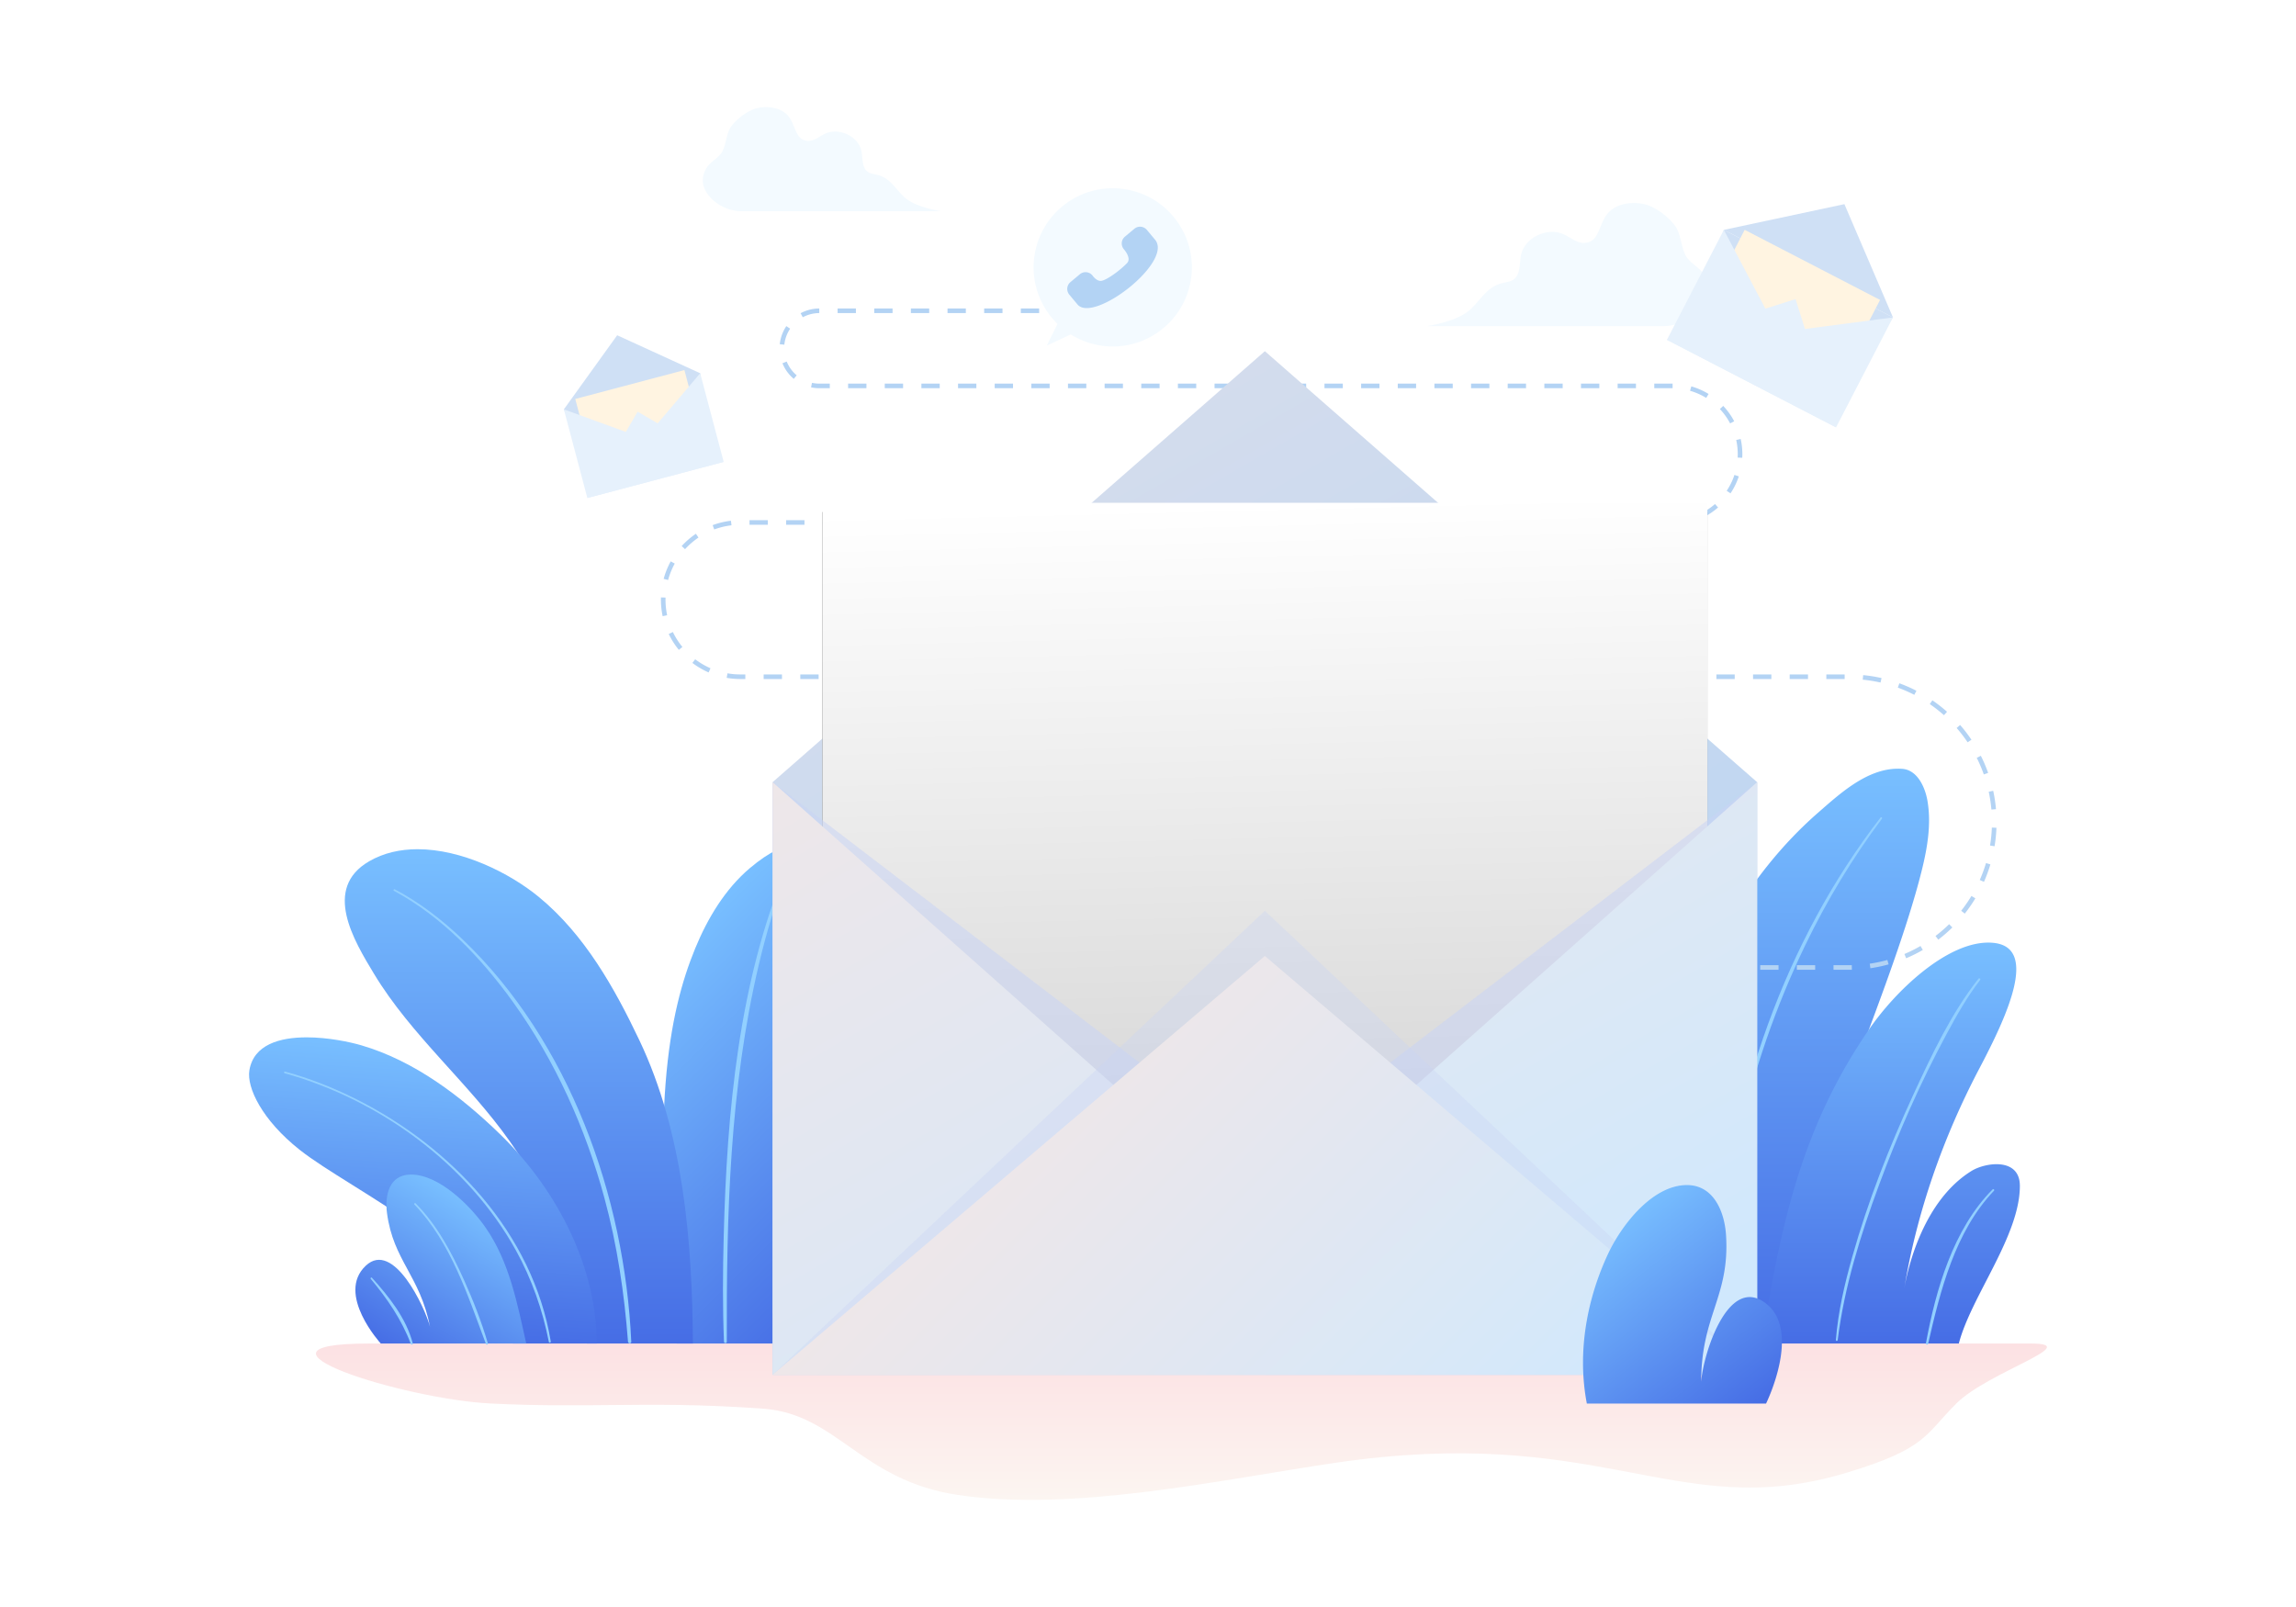 <svg xmlns="http://www.w3.org/2000/svg" width="500" height="350"><defs><linearGradient id="a" gradientUnits="userSpaceOnUse" x1="257.285" y1="326.67" x2="257.285" y2="292.617"><stop offset="0" stop-color="#FCF5F1"/><stop offset=".005" stop-color="#FCF5F1"/><stop offset="1" stop-color="#FCE1E3"/></linearGradient><linearGradient id="b" gradientUnits="userSpaceOnUse" x1="388.341" y1="292.617" x2="388.341" y2="167.419"><stop offset="0" stop-color="#466DE5"/><stop offset="1" stop-color="#78BFFF"/></linearGradient><linearGradient id="c" gradientUnits="userSpaceOnUse" x1="411.733" y1="292.617" x2="411.733" y2="205.296"><stop offset="0" stop-color="#466DE5"/><stop offset="1" stop-color="#78BFFF"/></linearGradient><linearGradient id="d" gradientUnits="userSpaceOnUse" x1="195.279" y1="271.632" x2="137.931" y2="214.284"><stop offset="0" stop-color="#466DE5"/><stop offset="1" stop-color="#78BFFF"/></linearGradient><linearGradient id="e" gradientUnits="userSpaceOnUse" x1="112.991" y1="292.617" x2="112.991" y2="184.956"><stop offset="0" stop-color="#466DE5"/><stop offset="1" stop-color="#78BFFF"/></linearGradient><linearGradient id="f" gradientUnits="userSpaceOnUse" x1="90.219" y1="291.183" x2="94.462" y2="227.702"><stop offset="0" stop-color="#466DE5"/><stop offset="1" stop-color="#78BFFF"/></linearGradient><linearGradient id="g" gradientUnits="userSpaceOnUse" x1="88.167" y1="295.645" x2="106.46" y2="263.962"><stop offset="0" stop-color="#466DE5"/><stop offset="1" stop-color="#78BFFF"/></linearGradient><linearGradient id="j" gradientUnits="userSpaceOnUse" x1="330.194" y1="329.706" x2="206.861" y2="116.086"><stop offset="0" stop-color="#B3D3F4"/><stop offset="1" stop-color="#D3DCED"/></linearGradient><linearGradient id="l" gradientUnits="userSpaceOnUse" x1="273.288" y1="109.528" x2="277.613" y2="286.08"><stop offset="0" stop-color="#FFF"/><stop offset="1" stop-color="#CBCBCB"/></linearGradient><linearGradient id="n" gradientUnits="userSpaceOnUse" x1="330.194" y1="329.706" x2="220.706" y2="140.067"><stop offset="0" stop-color="#CDE8FF"/><stop offset="1" stop-color="#EEE7E9"/></linearGradient><linearGradient id="p" gradientUnits="userSpaceOnUse" x1="329.049" y1="353.021" x2="221.852" y2="245.824"><stop offset="0" stop-color="#CDE8FF"/><stop offset="1" stop-color="#EEE7E9"/></linearGradient><linearGradient id="q" gradientUnits="userSpaceOnUse" x1="379.628" y1="308.955" x2="347.853" y2="268.73"><stop offset="0" stop-color="#466DE5"/><stop offset="1" stop-color="#78BFFF"/></linearGradient><clipPath id="h"><path d="M363.009 65.139h36.827v27.939h-36.827z"/></clipPath><clipPath id="i"><path d="M127.905 89.658h29.691v18.802h-29.691z"/></clipPath><clipPath id="m"><path d="M168.253 170.351h214.394v115.752H168.253z"/></clipPath><clipPath id="o"><path d="M168.253 198.363h214.394v101.06H168.253z"/></clipPath><filter id="k"><feGaussianBlur in="SourceAlpha" stdDeviation="2.5"/><feOffset dy="2" result="offsetblur"/><feFlood flood-color="#000"/><feComposite in2="offsetblur" operator="in"/></filter></defs><path d="M80.39 292.617c-30.756 0 7.321 12.129 26.55 13.068 9.998.489 17.977.41 25.926.331 9.896-.099 19.746-.198 33.387.798 16.025 1.172 21.172 15.63 42.374 18.789 25.172 3.75 57.09-3.306 82.117-7 28.184-4.16 46.49-1.253 61.995 1.655 16.809 3.15 30.327 6.301 49.573.448 17.204-5.231 16.801-8.107 23.714-15.021 6.913-6.913 28.015-13.068 16.226-13.068z" fill="url(#a)"/><path d="M395.911 177.012c-31.376 27.439-40.38 75.778-39.223 115.605h26.911c5.73-27.668 28.128-75.682 34.92-103.11 1.23-4.967 2.098-10.15 1.206-15.187-.501-2.823-2.149-6.627-5.474-6.868a12.738 12.738 0 00-.913-.032c-6.759 0-12.607 5.378-17.427 9.592z" fill="url(#b)"/><path d="M409.535 178.043c-20.952 27.085-32.511 61.13-35.525 95.062-.555 6.254-.831 12.554-.422 18.826.023.347.554.355.547 0-.592-29.417 6.221-59.576 18.98-86.039 4.683-9.71 10.276-18.974 16.733-27.608.134-.179-.175-.42-.313-.241" fill="#92D0FF"/><path d="M406.983 224.254c-14.771 21.536-19.183 42.588-23.384 68.364h42.975c2.66-10.263 13.293-23.401 13.293-34.339 0-6.225-7.481-5.13-10.523-3.253-10.357 6.393-13.863 20.778-14.687 25.829 2.725-16.768 8.489-33.126 16.399-48.163 5.928-11.27 13.02-26.371 3.026-27.343a11.186 11.186 0 00-1.102-.053c-9.118.001-20.157 10.444-25.997 18.958z" fill="url(#c)"/><g fill="#92D0FF"><path d="M430.863 213.139c-5.936 7.543-10.187 16.57-14.181 25.238-5.264 11.422-9.895 23.214-13.308 35.327-1.672 5.933-3.096 11.99-3.575 18.149-.021.26.367.249.398 0 1.437-11.598 4.984-22.898 9.019-33.826 4.143-11.219 8.985-22.221 14.66-32.752 2.2-4.084 4.507-8.177 7.349-11.857.158-.205-.2-.485-.362-.279M433.936 259.044c-8.577 8.615-12.379 21.875-14.525 33.508-.057.307.403.443.474.131 2.656-11.617 5.872-24.468 14.344-33.346.184-.193-.104-.482-.293-.293"/></g><path d="M163.316 189.06c-5.422 4.575-9.252 11-11.919 17.487-5.721 13.919-10.135 35.818-4.06 86.07h26.957c.557-24.617 6.719-50.894 9.041-75.478.817-8.648 1.403-33.229-9.563-33.227-2.718.001-6.147 1.511-10.456 5.148z" fill="url(#d)"/><path d="M80.385 187.589c-10.202 5.921-3.303 17.274 1.057 24.496 8.138 13.476 20.571 23.713 29.609 36.541 8.987 12.759 16.043 28.183 16.733 43.991h23.112c-.149-22.333-2.073-45.884-11.66-66.056-5.428-11.42-11.93-22.984-21.823-31.147-6.533-5.39-16.941-10.459-26.479-10.458-3.746 0-7.359.782-10.549 2.633z" fill="url(#e)"/><path d="M54.311 233.087c-.636 3.772 2.768 10.864 10.924 17.321 11.338 8.98 42.665 22.94 46.442 42.209h18.263c.044-16.091-8.154-33.078-21.101-45.648-8.458-8.211-18.577-15.907-30.115-19.295-2.634-.772-7.347-1.744-11.944-1.744-5.858 0-11.528 1.577-12.469 7.157z" fill="url(#f)"/><g fill="#92D0FF"><path d="M61.985 233.742c20.574 5.727 40.001 19.8 50.387 38.626 3.427 6.213 5.798 12.96 7.156 19.918.053.274.459.155.414-.114-3.915-23.582-21.584-42.357-42.425-52.813-4.94-2.478-10.102-4.513-15.434-5.971-.229-.062-.326.291-.098.354M85.783 194.011c10.489 5.654 19.059 14.671 25.954 24.259 9.22 12.819 15.787 27.497 19.904 42.711 2.767 10.223 4.317 20.697 5.12 31.248.034.452.732.462.711 0-1.441-31.635-13.434-65.332-36.68-87.587-4.448-4.258-9.362-8.077-14.82-10.955-.213-.112-.402.209-.189.324M171.384 188.703c-10.56 25.156-13.092 53.617-13.785 80.63-.196 7.628-.246 15.271.059 22.896.016.395.618.399.617 0-.077-27.517.613-55.212 6.968-82.123 1.707-7.233 3.855-14.367 6.593-21.278.112-.283-.338-.397-.452-.125"/></g><path d="M89.353 255.814c-4.566.08-5.605 4.472-5.073 8.425 1.393 10.363 7.14 13.527 9.371 24.733-1.113-4.245-7.963-18.945-13.977-13.324-6.615 6.181 3.249 16.97 3.249 16.97h31.678c-1.942-8.68-3.648-17.727-8.823-25.205-3.357-4.853-10.176-11.6-16.282-11.601l-.143.002z" fill="url(#g)"/><path d="M80.742 278.544c3.63 4.356 6.709 8.84 8.728 14.166.098.258.494.161.422-.117-1.414-5.472-5.179-10.179-8.896-14.303-.157-.174-.4.079-.254.254M90.249 262.336c7.965 8.312 11.618 19.831 15.573 30.374.097.259.502.159.422-.116-1.381-4.739-3.204-9.389-5.229-13.886-2.683-5.957-5.862-11.956-10.512-16.626-.163-.164-.414.087-.254.254" fill="#92D0FF"/><path d="M289.553 210.719h2" stroke="#B3D3F4" fill="none"/><path d="M295.543 210.719h107.08c17.488 0 31.665-14.177 31.665-31.665s-14.177-31.665-31.665-31.665H161.225c-9.277 0-16.796-7.519-16.796-16.796h0c0-9.276 7.519-16.796 16.796-16.796h202.834c8.214 0 14.872-6.658 14.872-14.872 0-8.214-6.658-14.873-14.872-14.873H178.447a8.182 8.182 0 110-16.364h49.972" stroke="#B3D3F4" stroke-dasharray="3.99,3.99" fill="none"/><path d="M230.413 67.688h2" stroke="#B3D3F4" fill="none"/><path d="M245.186 41.242c-9.383-1.583-18.272 4.74-19.855 14.123-.975 5.783 1.06 11.373 4.957 15.186l-2.326 4.722 5.22-2.438a17.16 17.16 0 006.272 2.384c9.383 1.583 18.272-4.74 19.855-14.122 1.583-9.383-4.74-18.272-14.123-19.855" fill="#F3FAFF"/><path d="M234.643 66.306l-1.78-2.133a1.94 1.94 0 01.248-2.732l2.049-1.71a1.938 1.938 0 012.731.247s.948 1.423 2.058 1.169c1.265-.289 4.013-2.295 5.492-3.85 1.043-1.095-.709-3.026-.709-3.026a1.94 1.94 0 01.246-2.732l2.049-1.71a1.94 1.94 0 012.733.247l1.78 2.133c4.011 4.809-13.401 18.287-16.897 14.097" fill="#B3D3F4"/><path d="M320.252 67.356c2.553-2.449 3.61-4.967 7.127-5.754.719-.161 1.48-.252 2.1-.638 1.712-1.064 1.363-3.49 1.747-5.411.757-3.785 5.702-6.178 9.326-4.513 1.518.698 2.894 1.983 4.573 1.869 3.356-.229 2.954-4.369 5.248-6.73 2.167-2.23 6.58-2.521 9.396-1.108 1.925.967 3.65 2.339 4.944 4.016 1.365 1.769 1.304 4.501 2.312 6.45.959 1.884 3.258 2.703 4.261 4.556.869 1.607 1.136 3.317.428 5.015-1.433 3.44-5.639 5.923-9.452 5.923H310.75s6.658-.948 9.502-3.675M196.876 42.894c-2.158-2.07-3.051-4.198-6.023-4.863-.608-.136-1.252-.213-1.775-.539-1.447-.899-1.152-2.95-1.477-4.574-.64-3.199-4.819-5.221-7.882-3.814-1.283.59-2.446 1.677-3.865 1.58-2.836-.193-2.496-3.692-4.435-5.688-1.831-1.885-5.561-2.131-7.941-.936-1.627.816-3.085 1.976-4.179 3.394-1.154 1.494-1.102 3.804-1.954 5.451-.811 1.592-2.754 2.284-3.601 3.851-.735 1.358-.96 2.803-.362 4.238 1.211 2.908 4.766 5.006 7.989 5.006h43.536s-5.628-.801-8.031-3.106" fill="#F3FAFF"/><path d="M397.695 89.91l-30.258-16.192 7.968-23.651 36.827 19.067z" fill="#CFE0F5"/><path d="M412.233 69.134l-36.828-19.067 26.252-5.606z" fill="#CFE0F5"/><path d="M396.529 90.225l-29.482-15.264 12.894-24.903 29.481 15.264z" fill="#FFF4E1"/><path d="M375.405 50.067L363.008 74.01l24.175-1.592zM412.233 69.134l-12.396 23.943-12.654-20.659z" fill="#E6F1FC"/><g clip-path="url(#h)"><path d="M399.836 93.078l-36.828-19.067 28.006-8.872z" fill="#E6F1FC"/></g><path d="M399.836 93.078l-36.828-19.067 26.252-5.605z" fill="#E6F1FC"/><path d="M154.845 99.923l-24.655 6.173-7.398-16.939 29.69-7.865zM152.482 81.292l-29.69 7.864 11.612-16.137z" fill="#CFE0F5"/><path d="M154.361 100.676l-23.768 6.296-5.318-20.077 23.768-6.296z" fill="#FFF4E1"/><path d="M122.793 89.157l5.113 19.303 12.469-12.902zM152.483 81.292l5.113 19.303-17.221-5.038z" fill="#E6F1FC"/><g clip-path="url(#i)"><path d="M157.595 100.595l-29.69 7.865 10.949-18.803z" fill="#E6F1FC"/></g><path d="M157.595 100.595l-29.69 7.865 11.612-16.138z" fill="#E6F1FC"/><path d="M168.254 170.351v129.071h214.393V170.351L275.45 76.487z" fill="url(#j)"/><g><path d="M371.811 109.506v176.597H179.09V109.506h192.721z" filter="url(#k)" fill="rgba(0,0,0,0.65)"/><path d="M179.09 286.103h192.721V109.506H179.09z" fill="url(#l)"/></g><g clip-path="url(#m)" opacity=".55"><path d="M275.45 252.293l-107.197-81.942v115.751h214.394V170.351z" fill="#C9D3F4"/></g><path d="M275.45 265.635l-107.196-95.284v129.071h214.393V170.351z" fill="url(#n)"/><g clip-path="url(#o)" opacity=".35"><path d="M275.45 198.363l-107.197 101.06h214.394z" fill="#C9D3F4"/></g><path d="M168.254 299.422h214.393L275.45 208.213z" fill="url(#p)"/><path d="M350.18 273.102c-4.518 9.668-6.784 21.278-4.614 32.584h39.029s7.907-15.985-.21-21.939c-8.288-6.078-13.594 11.739-13.912 17.224-.033-14.484 6.261-18.575 5.405-31.972-.326-5.111-2.695-10.789-8.34-10.892a5.224 5.224 0 00-.177-.003c-7.523.001-14.249 8.724-17.181 14.998z" fill="url(#q)"/></svg>